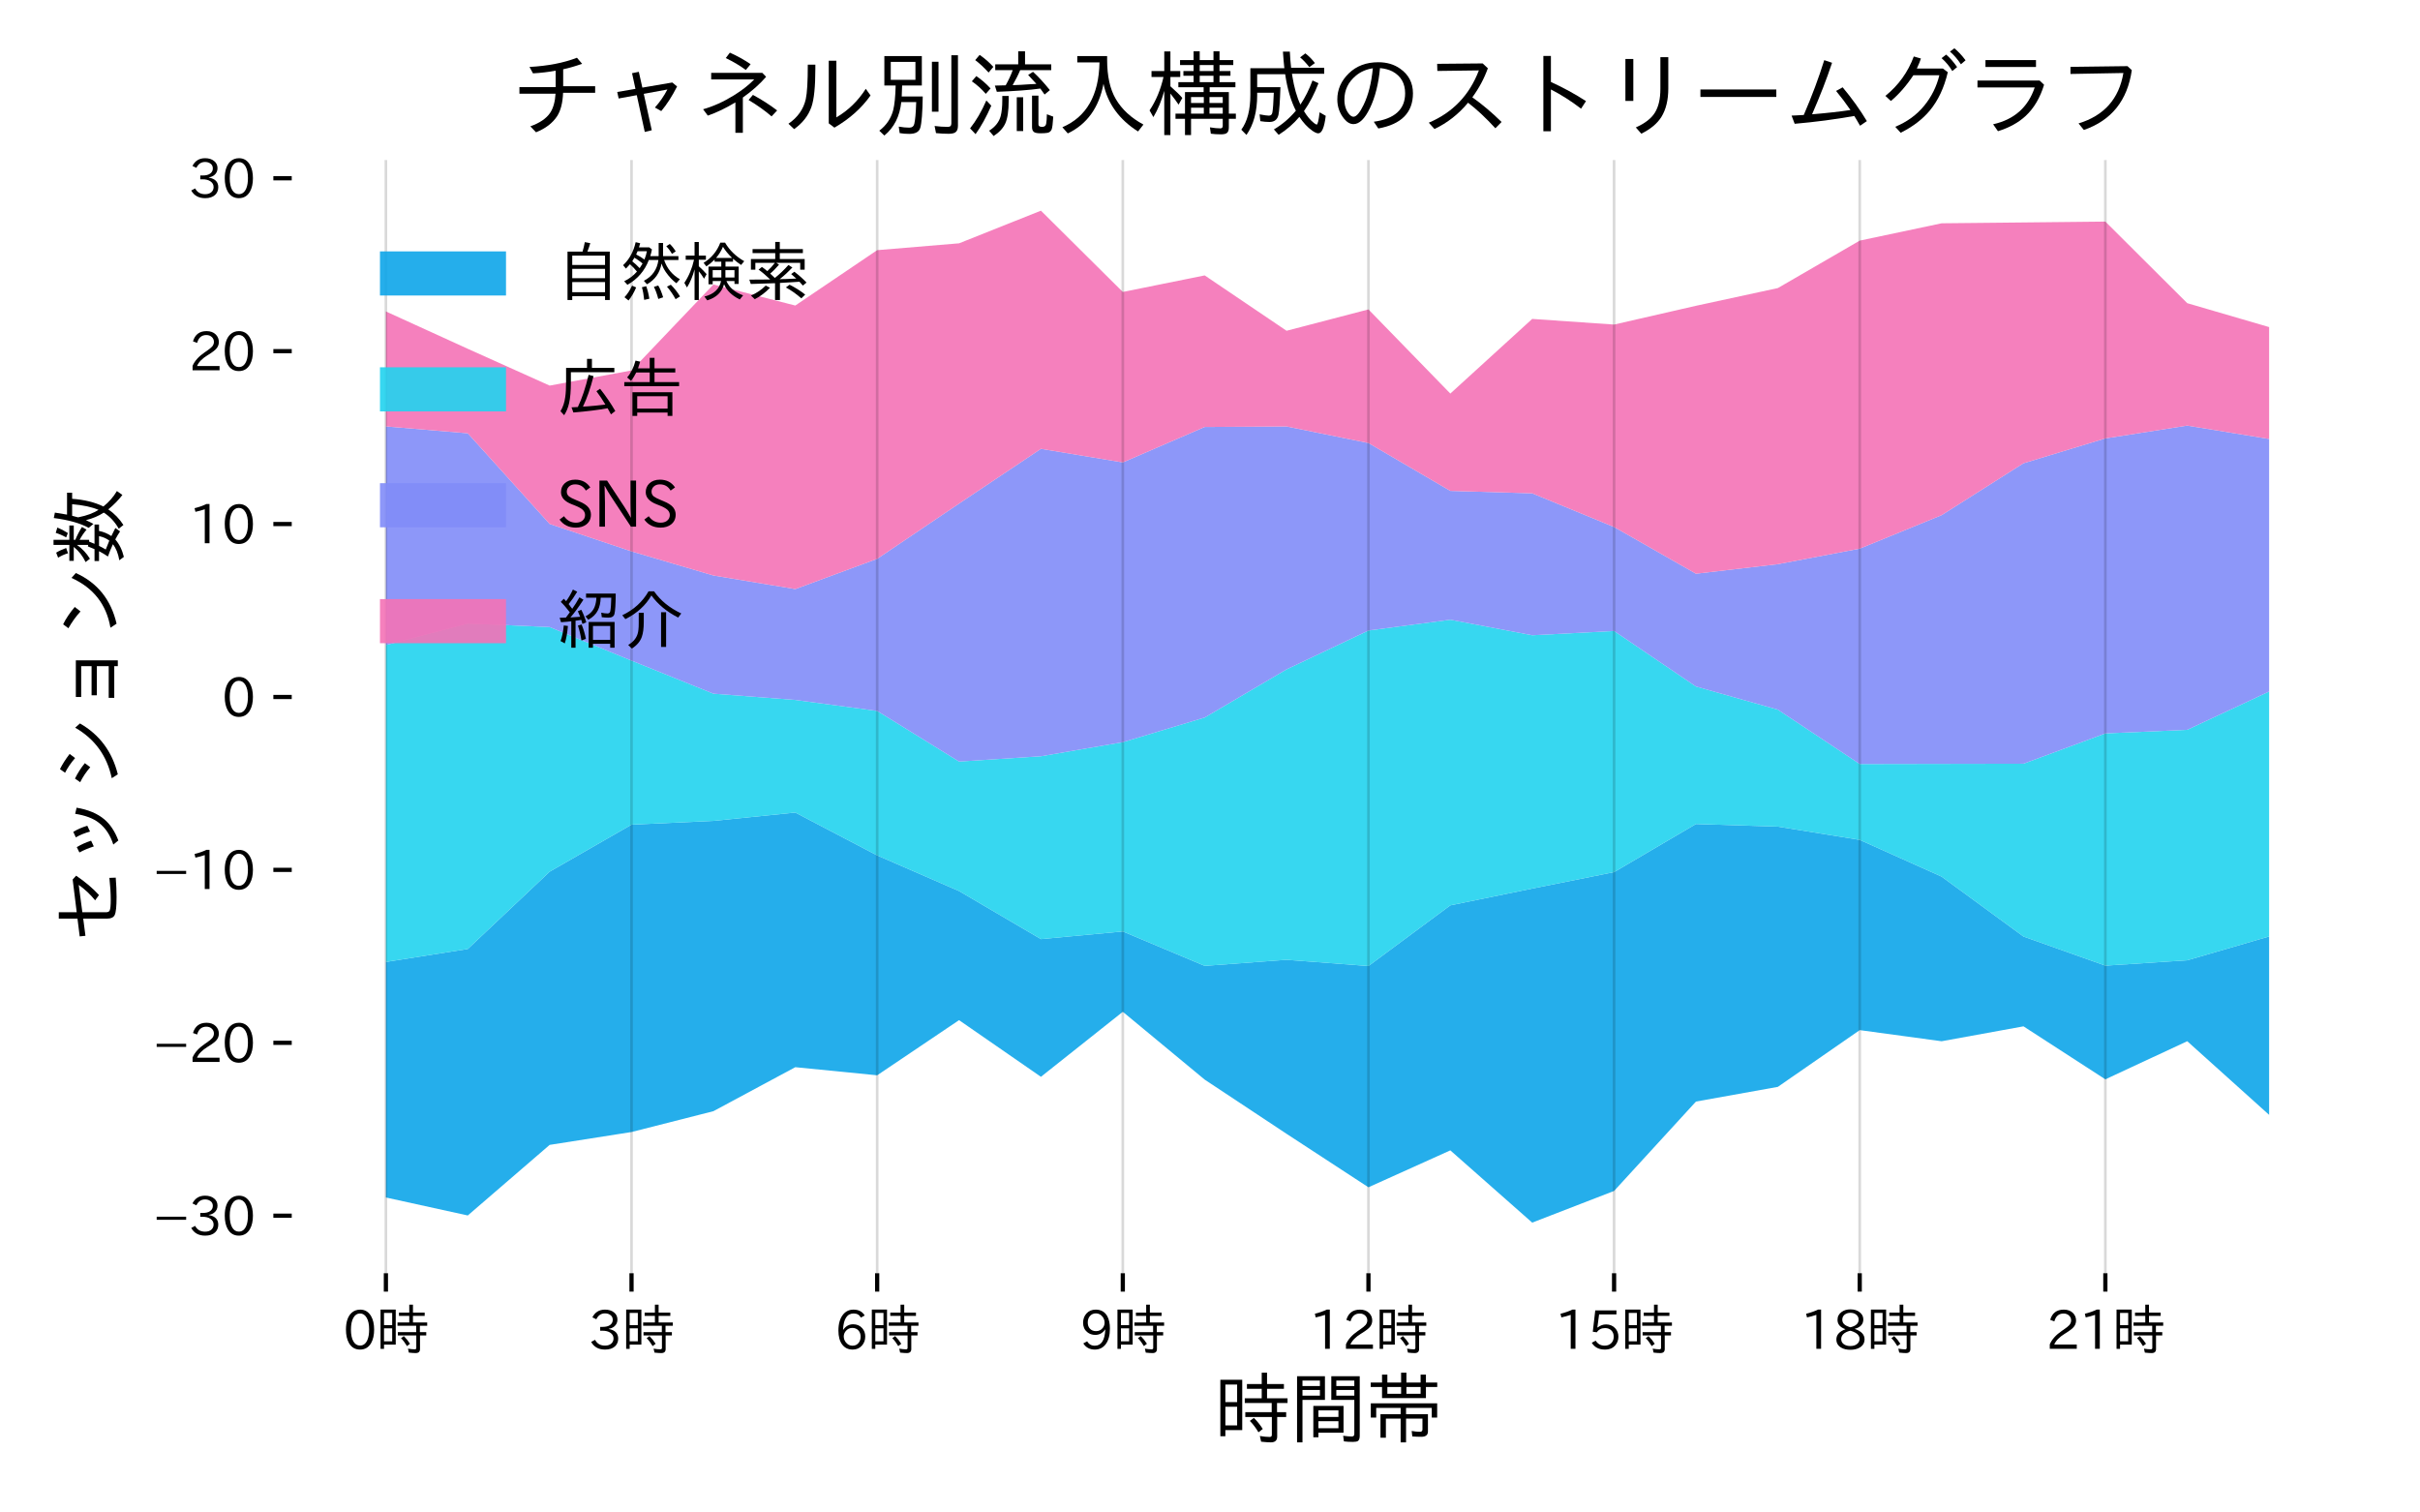 <?xml version="1.0" encoding="utf-8" standalone="no"?>
<!DOCTYPE svg PUBLIC "-//W3C//DTD SVG 1.1//EN"
  "http://www.w3.org/Graphics/SVG/1.1/DTD/svg11.dtd">
<svg xmlns:xlink="http://www.w3.org/1999/xlink" width="460.8pt" height="288pt" viewBox="0 0 460.8 288" xmlns="http://www.w3.org/2000/svg" version="1.1">
 <defs>
  <style type="text/css">*{stroke-linejoin: round; stroke-linecap: butt}</style>
 </defs>
 <g id="figure_1">
  <g id="patch_1">
   <path d="M 0 288 
L 460.8 288 
L 460.8 0 
L 0 0 
z
" style="fill: #ffffff"/>
  </g>
  <g id="axes_1">
   <g id="patch_2">
    <path d="M 55.55 242.44 
L 450 242.44 
L 450 30.48 
L 55.55 30.48 
z
" style="fill: #ffffff"/>
   </g>
   <g id="FillBetweenPolyCollection_1">
    <path d="M 73.48 183.172 
L 73.48 228.019 
L 89.07 231.445 
L 104.661 218.004 
L 120.252 215.554 
L 135.843 211.587 
L 151.434 203.209 
L 167.025 204.753 
L 182.616 194.25 
L 198.207 205.039 
L 213.798 192.661 
L 229.389 205.575 
L 244.98 215.897 
L 260.57 226.077 
L 276.161 219.048 
L 291.752 232.805 
L 307.343 226.775 
L 322.934 209.753 
L 338.525 206.955 
L 354.116 196.15 
L 369.707 198.269 
L 385.298 195.431 
L 400.889 205.523 
L 416.48 198.263 
L 432.07 212.284 
L 432.07 178.318 
L 432.07 178.318 
L 416.48 182.857 
L 400.889 183.872 
L 385.298 178.331 
L 369.707 166.921 
L 354.116 159.924 
L 338.525 157.4 
L 322.934 156.906 
L 307.343 166.066 
L 291.752 169.198 
L 276.161 172.391 
L 260.57 183.945 
L 244.98 182.76 
L 229.389 183.917 
L 213.798 177.363 
L 198.207 178.818 
L 182.616 169.671 
L 167.025 162.885 
L 151.434 154.721 
L 135.843 156.31 
L 120.252 157.028 
L 104.661 165.98 
L 89.07 180.702 
L 73.48 183.172 
z
" clip-path="url(#p7139635648)" style="fill: #0ea5e9; fill-opacity: 0.9"/>
   </g>
   <g id="FillBetweenPolyCollection_2">
    <path d="M 73.48 122.832 
L 73.48 183.172 
L 89.07 180.702 
L 104.661 165.98 
L 120.252 157.028 
L 135.843 156.31 
L 151.434 154.721 
L 167.025 162.885 
L 182.616 169.671 
L 198.207 178.818 
L 213.798 177.363 
L 229.389 183.917 
L 244.98 182.76 
L 260.57 183.945 
L 276.161 172.391 
L 291.752 169.198 
L 307.343 166.066 
L 322.934 156.906 
L 338.525 157.4 
L 354.116 159.924 
L 369.707 166.921 
L 385.298 178.331 
L 400.889 183.872 
L 416.48 182.857 
L 432.07 178.318 
L 432.07 131.677 
L 432.07 131.677 
L 416.48 138.968 
L 400.889 139.65 
L 385.298 145.421 
L 369.707 145.45 
L 354.116 145.48 
L 338.525 135.128 
L 322.934 130.721 
L 307.343 120.151 
L 291.752 120.96 
L 276.161 118.004 
L 260.57 120.06 
L 244.98 127.457 
L 229.389 136.63 
L 213.798 141.321 
L 198.207 144.002 
L 182.616 145.01 
L 167.025 135.371 
L 151.434 133.278 
L 135.843 132.088 
L 120.252 125.793 
L 104.661 119.4 
L 89.07 118.724 
L 73.48 122.832 
z
" clip-path="url(#p7139635648)" style="fill: #22d3ee; fill-opacity: 0.9"/>
   </g>
   <g id="FillBetweenPolyCollection_3">
    <path d="M 73.48 81.194 
L 73.48 122.832 
L 89.07 118.724 
L 104.661 119.4 
L 120.252 125.793 
L 135.843 132.088 
L 151.434 133.278 
L 167.025 135.371 
L 182.616 145.01 
L 198.207 144.002 
L 213.798 141.321 
L 229.389 136.63 
L 244.98 127.457 
L 260.57 120.06 
L 276.161 118.004 
L 291.752 120.96 
L 307.343 120.151 
L 322.934 130.721 
L 338.525 135.128 
L 354.116 145.48 
L 369.707 145.45 
L 385.298 145.421 
L 400.889 139.65 
L 416.48 138.968 
L 432.07 131.677 
L 432.07 83.582 
L 432.07 83.582 
L 416.48 81.04 
L 400.889 83.48 
L 385.298 88.212 
L 369.707 98.095 
L 354.116 104.472 
L 338.525 107.429 
L 322.934 109.243 
L 307.343 100.354 
L 291.752 93.936 
L 276.161 93.471 
L 260.57 84.358 
L 244.98 81.203 
L 229.389 81.304 
L 213.798 88.049 
L 198.207 85.463 
L 182.616 95.888 
L 167.025 106.411 
L 151.434 112.167 
L 135.843 109.581 
L 120.252 104.993 
L 104.661 99.766 
L 89.07 82.504 
L 73.48 81.194 
z
" clip-path="url(#p7139635648)" style="fill: #818cf8; fill-opacity: 0.9"/>
   </g>
   <g id="FillBetweenPolyCollection_4">
    <path d="M 73.48 59.306 
L 73.48 81.194 
L 89.07 82.504 
L 104.661 99.766 
L 120.252 104.993 
L 135.843 109.581 
L 151.434 112.167 
L 167.025 106.411 
L 182.616 95.888 
L 198.207 85.463 
L 213.798 88.049 
L 229.389 81.304 
L 244.98 81.203 
L 260.57 84.358 
L 276.161 93.471 
L 291.752 93.936 
L 307.343 100.354 
L 322.934 109.243 
L 338.525 107.429 
L 354.116 104.472 
L 369.707 98.095 
L 385.298 88.212 
L 400.889 83.48 
L 416.48 81.04 
L 432.07 83.582 
L 432.07 62.281 
L 432.07 62.281 
L 416.48 57.729 
L 400.889 42.194 
L 385.298 42.359 
L 369.707 42.518 
L 354.116 45.817 
L 338.525 54.853 
L 322.934 58.227 
L 307.343 61.802 
L 291.752 60.727 
L 276.161 74.939 
L 260.57 58.916 
L 244.98 62.984 
L 229.389 52.441 
L 213.798 55.594 
L 198.207 40.115 
L 182.616 46.331 
L 167.025 47.634 
L 151.434 58.178 
L 135.843 54.176 
L 120.252 70.537 
L 104.661 73.424 
L 89.07 66.416 
L 73.48 59.306 
z
" clip-path="url(#p7139635648)" style="fill: #f472b6; fill-opacity: 0.9"/>
   </g>
   <g id="matplotlib.axis_1">
    <g id="xtick_1">
     <g id="line2d_1">
      <path d="M 73.48 242.44 
L 73.48 30.48 
" clip-path="url(#p7139635648)" style="fill: none; stroke: #000000; stroke-opacity: 0.15; stroke-width: 0.5; stroke-linecap: square"/>
     </g>
     <g id="line2d_2">
      <defs>
       <path id="m491dd5b686" d="M 0 0 
L 0 3.5 
" style="stroke: #000000; stroke-width: 0.8"/>
      </defs>
      <g>
       <use xlink:href="#m491dd5b686" x="73.48" y="242.44" style="stroke: #000000; stroke-width: 0.8"/>
      </g>
     </g>
     <g id="text_1">
      <!-- 0時 -->
      <g transform="translate(65.33 256.931) scale(0.1 -0.1)">
       <defs>
        <path id="IPAexGothic-30" d="M 2038 4725 
Q 2881 4725 3334 3944 
Q 3694 3325 3694 2344 
Q 3694 1372 3334 741 
Q 2888 -31 2016 -31 
Q 1147 -31 700 741 
Q 341 1372 341 2350 
Q 341 3713 1000 4334 
Q 1419 4725 2038 4725 
z
M 2016 4266 
Q 1516 4266 1228 3759 
Q 934 3247 934 2344 
Q 934 1456 1222 947 
Q 1513 447 2016 447 
Q 2619 447 2909 1153 
Q 3100 1622 3100 2375 
Q 3100 3256 2806 3759 
Q 2509 4266 2016 4266 
z
" transform="scale(0.016)"/>
        <path id="IPAexGothic-6642" d="M 2328 4728 
L 2328 563 
L 934 563 
L 934 56 
L 519 56 
L 519 4728 
L 2328 4728 
z
M 934 4331 
L 934 2881 
L 1906 2881 
L 1906 4331 
L 934 4331 
z
M 934 2497 
L 934 953 
L 1906 953 
L 1906 2497 
L 934 2497 
z
M 3938 4372 
L 3938 5313 
L 4378 5313 
L 4378 4372 
L 5772 4372 
L 5772 3981 
L 4378 3981 
L 4378 3194 
L 6072 3194 
L 6072 2803 
L 5203 2803 
L 5203 2047 
L 5959 2047 
L 5959 1650 
L 5216 1650 
L 5216 31 
Q 5216 -447 4691 -447 
Q 4394 -447 3888 -391 
L 3784 78 
Q 4272 0 4591 0 
Q 4775 0 4775 172 
L 4775 1650 
L 2581 1650 
L 2581 2047 
L 4763 2047 
L 4763 2803 
L 2538 2803 
L 2538 3194 
L 3938 3194 
L 3938 3981 
L 2716 3981 
L 2716 4372 
L 3938 4372 
z
M 3669 384 
Q 3331 950 2956 1325 
L 3291 1575 
Q 3719 1147 4025 659 
L 3669 384 
z
" transform="scale(0.016)"/>
       </defs>
       <use xlink:href="#IPAexGothic-30"/>
       <use xlink:href="#IPAexGothic-6642" transform="translate(62.988 0)"/>
      </g>
     </g>
    </g>
    <g id="xtick_2">
     <g id="line2d_3">
      <path d="M 120.252 242.44 
L 120.252 30.48 
" clip-path="url(#p7139635648)" style="fill: none; stroke: #000000; stroke-opacity: 0.15; stroke-width: 0.5; stroke-linecap: square"/>
     </g>
     <g id="line2d_4">
      <g>
       <use xlink:href="#m491dd5b686" x="120.252" y="242.44" style="stroke: #000000; stroke-width: 0.8"/>
      </g>
     </g>
     <g id="text_2">
      <!-- 3時 -->
      <g transform="translate(112.103 256.931) scale(0.1 -0.1)">
       <defs>
        <path id="IPAexGothic-33" d="M 2381 2419 
Q 3506 2216 3506 1278 
Q 3506 716 3128 356 
Q 2709 -31 1944 -31 
Q 797 -31 288 881 
L 756 1131 
Q 1109 441 1938 441 
Q 2425 441 2694 691 
Q 2950 928 2950 1291 
Q 2950 1719 2566 1978 
Q 2216 2213 1644 2213 
L 1363 2213 
L 1363 2669 
L 1656 2669 
Q 2231 2669 2534 2888 
Q 2859 3119 2859 3509 
Q 2859 3934 2494 4138 
Q 2259 4278 1931 4278 
Q 1238 4278 903 3578 
L 434 3803 
Q 897 4725 1938 4725 
Q 2597 4725 3006 4394 
Q 3416 4069 3416 3534 
Q 3416 3028 3019 2706 
Q 2763 2500 2381 2444 
L 2381 2419 
z
" transform="scale(0.016)"/>
       </defs>
       <use xlink:href="#IPAexGothic-33"/>
       <use xlink:href="#IPAexGothic-6642" transform="translate(62.988 0)"/>
      </g>
     </g>
    </g>
    <g id="xtick_3">
     <g id="line2d_5">
      <path d="M 167.025 242.44 
L 167.025 30.48 
" clip-path="url(#p7139635648)" style="fill: none; stroke: #000000; stroke-opacity: 0.15; stroke-width: 0.5; stroke-linecap: square"/>
     </g>
     <g id="line2d_6">
      <g>
       <use xlink:href="#m491dd5b686" x="167.025" y="242.44" style="stroke: #000000; stroke-width: 0.8"/>
      </g>
     </g>
     <g id="text_3">
      <!-- 6時 -->
      <g transform="translate(158.876 256.931) scale(0.1 -0.1)">
       <defs>
        <path id="IPAexGothic-36" d="M 1056 2328 
Q 1509 2981 2234 2981 
Q 2906 2981 3316 2513 
Q 3675 2106 3675 1522 
Q 3675 884 3272 434 
Q 2853 -31 2178 -31 
Q 1375 -31 922 581 
Q 481 1178 481 2228 
Q 481 3425 1013 4109 
Q 1494 4725 2272 4725 
Q 3191 4725 3609 4025 
L 3150 3775 
Q 2894 4266 2300 4266 
Q 1119 4266 1031 2328 
L 1056 2328 
z
M 2141 2547 
Q 1684 2547 1384 2206 
Q 1116 1900 1116 1541 
Q 1116 1156 1353 844 
Q 1672 428 2159 428 
Q 2669 428 2941 844 
Q 3125 1128 3125 1503 
Q 3125 1944 2881 2228 
Q 2600 2547 2141 2547 
z
" transform="scale(0.016)"/>
       </defs>
       <use xlink:href="#IPAexGothic-36"/>
       <use xlink:href="#IPAexGothic-6642" transform="translate(62.988 0)"/>
      </g>
     </g>
    </g>
    <g id="xtick_4">
     <g id="line2d_7">
      <path d="M 213.798 242.44 
L 213.798 30.48 
" clip-path="url(#p7139635648)" style="fill: none; stroke: #000000; stroke-opacity: 0.15; stroke-width: 0.5; stroke-linecap: square"/>
     </g>
     <g id="line2d_8">
      <g>
       <use xlink:href="#m491dd5b686" x="213.798" y="242.44" style="stroke: #000000; stroke-width: 0.8"/>
      </g>
     </g>
     <g id="text_4">
      <!-- 9時 -->
      <g transform="translate(205.649 256.931) scale(0.1 -0.1)">
       <defs>
        <path id="IPAexGothic-39" d="M 2984 2356 
Q 2544 1716 1813 1716 
Q 1253 1716 847 2056 
Q 366 2459 366 3163 
Q 366 3813 769 4266 
Q 1181 4725 1869 4725 
Q 2800 4725 3241 3950 
Q 3559 3378 3559 2472 
Q 3559 1250 3041 588 
Q 2553 -31 1769 -31 
Q 859 -31 391 703 
L 853 953 
Q 1156 428 1753 428 
Q 2922 428 3009 2356 
L 2984 2356 
z
M 1888 4278 
Q 1450 4278 1172 3950 
Q 922 3653 922 3200 
Q 922 2741 1159 2478 
Q 1434 2163 1906 2163 
Q 2431 2163 2728 2572 
Q 2925 2847 2925 3169 
Q 2925 3553 2694 3863 
Q 2375 4278 1888 4278 
z
" transform="scale(0.016)"/>
       </defs>
       <use xlink:href="#IPAexGothic-39"/>
       <use xlink:href="#IPAexGothic-6642" transform="translate(62.988 0)"/>
      </g>
     </g>
    </g>
    <g id="xtick_5">
     <g id="line2d_9">
      <path d="M 260.57 242.44 
L 260.57 30.48 
" clip-path="url(#p7139635648)" style="fill: none; stroke: #000000; stroke-opacity: 0.15; stroke-width: 0.5; stroke-linecap: square"/>
     </g>
     <g id="line2d_10">
      <g>
       <use xlink:href="#m491dd5b686" x="260.57" y="242.44" style="stroke: #000000; stroke-width: 0.8"/>
      </g>
     </g>
     <g id="text_5">
      <!-- 12時 -->
      <g transform="translate(249.272 256.931) scale(0.1 -0.1)">
       <defs>
        <path id="IPAexGothic-31" d="M 2463 63 
L 1900 63 
L 1900 4103 
Q 1372 3922 788 3797 
L 684 4231 
Q 1519 4441 2106 4731 
L 2463 4731 
L 2463 63 
z
" transform="scale(0.016)"/>
        <path id="IPAexGothic-32" d="M 3659 63 
L 447 63 
L 447 594 
Q 825 1475 1894 2203 
L 2072 2322 
Q 2619 2697 2791 2906 
Q 2988 3153 2988 3444 
Q 2988 3772 2756 4003 
Q 2500 4259 2084 4259 
Q 1250 4259 991 3328 
L 497 3506 
Q 853 4725 2116 4725 
Q 2806 4725 3216 4316 
Q 3575 3947 3575 3425 
Q 3575 3038 3344 2722 
Q 3131 2416 2366 1938 
L 2231 1856 
Q 1256 1253 978 569 
L 3659 569 
L 3659 63 
z
" transform="scale(0.016)"/>
       </defs>
       <use xlink:href="#IPAexGothic-31"/>
       <use xlink:href="#IPAexGothic-32" transform="translate(62.988 0)"/>
       <use xlink:href="#IPAexGothic-6642" transform="translate(125.977 0)"/>
      </g>
     </g>
    </g>
    <g id="xtick_6">
     <g id="line2d_11">
      <path d="M 307.343 242.44 
L 307.343 30.48 
" clip-path="url(#p7139635648)" style="fill: none; stroke: #000000; stroke-opacity: 0.15; stroke-width: 0.5; stroke-linecap: square"/>
     </g>
     <g id="line2d_12">
      <g>
       <use xlink:href="#m491dd5b686" x="307.343" y="242.44" style="stroke: #000000; stroke-width: 0.8"/>
      </g>
     </g>
     <g id="text_6">
      <!-- 15時 -->
      <g transform="translate(296.045 256.931) scale(0.1 -0.1)">
       <defs>
        <path id="IPAexGothic-35" d="M 1178 2603 
Q 1634 2963 2172 2963 
Q 2816 2963 3241 2528 
Q 3638 2113 3638 1497 
Q 3638 938 3297 513 
Q 2869 -31 2031 -31 
Q 959 -31 469 784 
L 938 1028 
Q 1309 434 2013 434 
Q 2466 434 2769 716 
Q 3081 1013 3081 1503 
Q 3081 1966 2806 2241 
Q 2519 2528 2056 2528 
Q 1406 2528 1072 2028 
L 591 2091 
L 884 4634 
L 3406 4634 
L 3406 4153 
L 1341 4153 
L 1134 2603 
L 1178 2603 
z
" transform="scale(0.016)"/>
       </defs>
       <use xlink:href="#IPAexGothic-31"/>
       <use xlink:href="#IPAexGothic-35" transform="translate(62.988 0)"/>
       <use xlink:href="#IPAexGothic-6642" transform="translate(125.977 0)"/>
      </g>
     </g>
    </g>
    <g id="xtick_7">
     <g id="line2d_13">
      <path d="M 354.116 242.44 
L 354.116 30.48 
" clip-path="url(#p7139635648)" style="fill: none; stroke: #000000; stroke-opacity: 0.15; stroke-width: 0.5; stroke-linecap: square"/>
     </g>
     <g id="line2d_14">
      <g>
       <use xlink:href="#m491dd5b686" x="354.116" y="242.44" style="stroke: #000000; stroke-width: 0.8"/>
      </g>
     </g>
     <g id="text_7">
      <!-- 18時 -->
      <g transform="translate(342.817 256.931) scale(0.1 -0.1)">
       <defs>
        <path id="IPAexGothic-38" d="M 2541 2425 
Q 3700 2031 3700 1197 
Q 3700 541 3100 197 
Q 2663 -56 2016 -56 
Q 1366 -56 928 197 
Q 347 531 347 1178 
Q 347 1988 1409 2381 
L 1409 2400 
Q 481 2734 481 3509 
Q 481 4100 981 4456 
Q 1406 4756 2019 4756 
Q 2703 4756 3131 4403 
Q 3553 4069 3553 3566 
Q 3553 2706 2541 2444 
L 2541 2425 
z
M 2022 2625 
Q 2997 2856 2997 3528 
Q 2997 3916 2675 4150 
Q 2413 4347 2016 4347 
Q 1606 4347 1331 4128 
Q 1050 3897 1050 3522 
Q 1050 3150 1350 2925 
Q 1494 2809 1722 2722 
Q 1984 2616 2022 2625 
z
M 1978 2209 
Q 922 1931 922 1216 
Q 922 775 1313 556 
Q 1606 391 2009 391 
Q 2575 391 2881 697 
Q 3106 922 3106 1250 
Q 3106 1594 2794 1850 
Q 2609 1994 2350 2100 
Q 2047 2222 1978 2209 
z
" transform="scale(0.016)"/>
       </defs>
       <use xlink:href="#IPAexGothic-31"/>
       <use xlink:href="#IPAexGothic-38" transform="translate(62.988 0)"/>
       <use xlink:href="#IPAexGothic-6642" transform="translate(125.977 0)"/>
      </g>
     </g>
    </g>
    <g id="xtick_8">
     <g id="line2d_15">
      <path d="M 400.889 242.44 
L 400.889 30.48 
" clip-path="url(#p7139635648)" style="fill: none; stroke: #000000; stroke-opacity: 0.15; stroke-width: 0.5; stroke-linecap: square"/>
     </g>
     <g id="line2d_16">
      <g>
       <use xlink:href="#m491dd5b686" x="400.889" y="242.44" style="stroke: #000000; stroke-width: 0.8"/>
      </g>
     </g>
     <g id="text_8">
      <!-- 21時 -->
      <g transform="translate(389.59 256.931) scale(0.1 -0.1)">
       <use xlink:href="#IPAexGothic-32"/>
       <use xlink:href="#IPAexGothic-31" transform="translate(62.988 0)"/>
       <use xlink:href="#IPAexGothic-6642" transform="translate(125.977 0)"/>
      </g>
     </g>
    </g>
    <g id="text_9">
     <!-- 時間帯 -->
     <g transform="translate(231.175 273.617) scale(0.144 -0.144)">
      <defs>
       <path id="IPAexGothic-9593" d="M 4450 2566 
L 4450 353 
L 2375 353 
L 2375 -25 
L 1953 -25 
L 1953 2566 
L 4450 2566 
z
M 4028 2200 
L 2375 2200 
L 2375 1653 
L 4028 1653 
L 4028 2200 
z
M 4028 1300 
L 2375 1300 
L 2375 719 
L 4028 719 
L 4028 1300 
z
M 2913 5019 
L 2913 3059 
L 1056 3059 
L 1056 -447 
L 609 -447 
L 609 5019 
L 2913 5019 
z
M 1056 4659 
L 1056 4206 
L 2497 4206 
L 2497 4659 
L 1056 4659 
z
M 1056 3881 
L 1056 3413 
L 2497 3413 
L 2497 3881 
L 1056 3881 
z
M 5788 5019 
L 5788 91 
Q 5788 -225 5641 -331 
Q 5525 -409 5231 -409 
Q 4803 -409 4481 -366 
L 4419 97 
Q 4853 38 5128 38 
Q 5341 38 5341 244 
L 5341 3059 
L 3438 3059 
L 3438 5019 
L 5788 5019 
z
M 3853 4659 
L 3853 4206 
L 5341 4206 
L 5341 4659 
L 3853 4659 
z
M 3853 3881 
L 3853 3413 
L 5341 3413 
L 5341 3881 
L 3853 3881 
z
" transform="scale(0.016)"/>
       <path id="IPAexGothic-5e2f" d="M 1381 4494 
L 1381 5153 
L 1822 5153 
L 1822 4494 
L 2956 4494 
L 2956 5313 
L 3397 5313 
L 3397 4494 
L 4569 4494 
L 4569 5153 
L 5009 5153 
L 5009 4494 
L 5944 4494 
L 5944 4128 
L 5009 4128 
L 5009 3213 
L 1381 3213 
L 1381 4128 
L 447 4128 
L 447 4494 
L 1381 4494 
z
M 4569 4128 
L 3397 4128 
L 3397 3566 
L 4569 3566 
L 4569 4128 
z
M 2956 4128 
L 1822 4128 
L 1822 3566 
L 2956 3566 
L 2956 4128 
z
M 5938 2778 
L 5938 1600 
L 5491 1600 
L 5491 2400 
L 3366 2400 
L 3366 1881 
L 5175 1881 
L 5175 447 
Q 5175 13 4619 13 
Q 4228 13 3884 44 
L 3831 494 
Q 4209 428 4519 428 
Q 4722 428 4722 622 
L 4722 1516 
L 3366 1516 
L 3366 -447 
L 2919 -447 
L 2919 1516 
L 1700 1516 
L 1700 -63 
L 1253 -63 
L 1253 1881 
L 2919 1881 
L 2919 2400 
L 900 2400 
L 900 1600 
L 453 1600 
L 453 2778 
L 5938 2778 
z
" transform="scale(0.016)"/>
      </defs>
      <use xlink:href="#IPAexGothic-6642"/>
      <use xlink:href="#IPAexGothic-9593" transform="translate(100 0)"/>
      <use xlink:href="#IPAexGothic-5e2f" transform="translate(200 0)"/>
     </g>
    </g>
   </g>
   <g id="matplotlib.axis_2">
    <g id="ytick_1">
     <g id="line2d_17">
      <defs>
       <path id="m2390acd1f1" d="M 0 0 
L -3.5 0 
" style="stroke: #000000; stroke-width: 0.8"/>
      </defs>
      <g>
       <use xlink:href="#m2390acd1f1" x="55.55" y="231.49" style="stroke: #000000; stroke-width: 0.8"/>
      </g>
     </g>
     <g id="text_10">
      <!-- −30 -->
      <g transform="translate(29.17 235.235) scale(0.1 -0.1)">
       <defs>
        <path id="IPAexGothic-2212" d="M 416 2222 
L 3922 2222 
L 3922 1856 
L 416 1856 
L 416 2222 
z
" transform="scale(0.016)"/>
       </defs>
       <use xlink:href="#IPAexGothic-2212"/>
       <use xlink:href="#IPAexGothic-33" transform="translate(67.822 0)"/>
       <use xlink:href="#IPAexGothic-30" transform="translate(130.811 0)"/>
      </g>
     </g>
    </g>
    <g id="ytick_2">
     <g id="line2d_18">
      <g>
       <use xlink:href="#m2390acd1f1" x="55.55" y="198.565" style="stroke: #000000; stroke-width: 0.8"/>
      </g>
     </g>
     <g id="text_11">
      <!-- −20 -->
      <g transform="translate(29.17 202.31) scale(0.1 -0.1)">
       <use xlink:href="#IPAexGothic-2212"/>
       <use xlink:href="#IPAexGothic-32" transform="translate(67.822 0)"/>
       <use xlink:href="#IPAexGothic-30" transform="translate(130.811 0)"/>
      </g>
     </g>
    </g>
    <g id="ytick_3">
     <g id="line2d_19">
      <g>
       <use xlink:href="#m2390acd1f1" x="55.55" y="165.64" style="stroke: #000000; stroke-width: 0.8"/>
      </g>
     </g>
     <g id="text_12">
      <!-- −10 -->
      <g transform="translate(29.17 169.385) scale(0.1 -0.1)">
       <use xlink:href="#IPAexGothic-2212"/>
       <use xlink:href="#IPAexGothic-31" transform="translate(67.822 0)"/>
       <use xlink:href="#IPAexGothic-30" transform="translate(130.811 0)"/>
      </g>
     </g>
    </g>
    <g id="ytick_4">
     <g id="line2d_20">
      <g>
       <use xlink:href="#m2390acd1f1" x="55.55" y="132.715" style="stroke: #000000; stroke-width: 0.8"/>
      </g>
     </g>
     <g id="text_13">
      <!-- 0 -->
      <g transform="translate(42.252 136.46) scale(0.1 -0.1)">
       <use xlink:href="#IPAexGothic-30"/>
      </g>
     </g>
    </g>
    <g id="ytick_5">
     <g id="line2d_21">
      <g>
       <use xlink:href="#m2390acd1f1" x="55.55" y="99.79" style="stroke: #000000; stroke-width: 0.8"/>
      </g>
     </g>
     <g id="text_14">
      <!-- 10 -->
      <g transform="translate(35.953 103.535) scale(0.1 -0.1)">
       <use xlink:href="#IPAexGothic-31"/>
       <use xlink:href="#IPAexGothic-30" transform="translate(62.988 0)"/>
      </g>
     </g>
    </g>
    <g id="ytick_6">
     <g id="line2d_22">
      <g>
       <use xlink:href="#m2390acd1f1" x="55.55" y="66.865" style="stroke: #000000; stroke-width: 0.8"/>
      </g>
     </g>
     <g id="text_15">
      <!-- 20 -->
      <g transform="translate(35.953 70.61) scale(0.1 -0.1)">
       <use xlink:href="#IPAexGothic-32"/>
       <use xlink:href="#IPAexGothic-30" transform="translate(62.988 0)"/>
      </g>
     </g>
    </g>
    <g id="ytick_7">
     <g id="line2d_23">
      <g>
       <use xlink:href="#m2390acd1f1" x="55.55" y="33.94" style="stroke: #000000; stroke-width: 0.8"/>
      </g>
     </g>
     <g id="text_16">
      <!-- 30 -->
      <g transform="translate(35.953 37.685) scale(0.1 -0.1)">
       <use xlink:href="#IPAexGothic-33"/>
       <use xlink:href="#IPAexGothic-30" transform="translate(62.988 0)"/>
      </g>
     </g>
    </g>
    <g id="text_17">
     <!-- セッション数 -->
     <g transform="translate(22.434 179.66) rotate(-90) scale(0.144 -0.144)">
      <defs>
       <path id="IPAexGothic-30bb" d="M 2059 4878 
L 2584 4878 
L 2584 3397 
L 5291 3731 
L 5606 3444 
Q 4838 2313 4006 1556 
L 3569 1875 
Q 4297 2459 4844 3231 
L 2584 2931 
L 2584 978 
Q 2584 734 2738 669 
Q 2922 584 3616 584 
Q 4419 584 5425 697 
L 5444 172 
Q 4563 103 3844 103 
Q 2678 103 2359 256 
Q 2059 403 2059 863 
L 2059 2859 
L 638 2675 
L 588 3150 
L 2059 3334 
L 2059 4878 
z
" transform="scale(0.016)"/>
       <path id="IPAexGothic-30c3" d="M 1775 1984 
Q 1553 2666 1275 3175 
L 1716 3391 
Q 2034 2866 2247 2209 
L 1775 1984 
z
M 3003 2297 
Q 2813 2978 2522 3469 
L 2978 3681 
Q 3291 3166 3484 2522 
L 3003 2297 
z
M 1928 372 
Q 3094 744 3731 1569 
Q 4275 2263 4469 3525 
L 4975 3406 
Q 4734 1975 4016 1119 
Q 3406 391 2266 -44 
L 1928 372 
z
" transform="scale(0.016)"/>
       <path id="IPAexGothic-30b7" d="M 2828 3531 
Q 2219 4056 1613 4359 
L 1913 4781 
Q 2503 4491 3169 3981 
L 2828 3531 
z
M 1163 500 
Q 3944 1094 5338 3525 
L 5688 3128 
Q 4297 700 1484 0 
L 1163 500 
z
M 2072 2278 
Q 1466 2800 831 3109 
L 1131 3541 
Q 1806 3213 2406 2725 
L 2072 2278 
z
" transform="scale(0.016)"/>
       <path id="IPAexGothic-30e7" d="M 1625 3469 
L 4653 3469 
L 4653 0 
L 4172 0 
L 4172 294 
L 1553 294 
L 1553 753 
L 4172 753 
L 4172 1734 
L 1766 1734 
L 1766 2169 
L 4172 2169 
L 4172 3028 
L 1625 3028 
L 1625 3469 
z
" transform="scale(0.016)"/>
       <path id="IPAexGothic-30f3" d="M 2444 3084 
Q 1816 3656 1056 4084 
L 1381 4519 
Q 2063 4191 2816 3559 
L 2444 3084 
z
M 1100 609 
Q 3984 1106 5216 3828 
L 5619 3469 
Q 4413 794 1434 103 
L 1100 609 
z
" transform="scale(0.016)"/>
       <path id="IPAexGothic-6570" d="M 2847 1553 
Q 2741 1006 2425 534 
Q 2625 441 3091 203 
L 2809 -188 
Q 2541 0 2144 209 
Q 1569 -291 703 -500 
L 422 -125 
Q 1263 19 1747 406 
Q 1222 650 734 816 
Q 975 1172 1147 1503 
L 1172 1553 
L 359 1553 
L 359 1925 
L 1344 1925 
Q 1406 2066 1569 2475 
L 1691 2450 
L 1691 3372 
Q 1250 2738 550 2303 
L 275 2663 
Q 1019 3013 1528 3641 
L 378 3641 
L 378 4006 
L 1691 4006 
L 1691 5313 
L 2113 5313 
L 2113 4006 
L 3297 4006 
L 3297 3641 
L 2113 3641 
L 2113 3513 
Q 2659 3291 3175 2963 
L 2956 2584 
Q 2553 2922 2113 3159 
L 2113 2372 
L 1966 2372 
Q 1928 2288 1872 2141 
Q 1806 1975 1784 1925 
L 3378 1925 
L 3378 1553 
L 2847 1553 
z
M 2419 1553 
L 1613 1553 
Q 1478 1269 1313 997 
Q 1559 909 2047 703 
Q 2313 1047 2419 1553 
z
M 4363 1163 
Q 3953 1781 3738 2638 
Q 3575 2281 3428 2016 
L 3103 2406 
Q 3675 3444 3916 5291 
L 4363 5200 
Q 4284 4666 4197 4197 
L 6009 4197 
L 6009 3775 
L 5503 3775 
Q 5397 2275 4869 1191 
Q 5419 503 6144 75 
L 5822 -378 
Q 5188 106 4631 788 
Q 4113 34 3341 -463 
L 3031 -78 
Q 3888 406 4363 1163 
z
M 4588 1594 
Q 4938 2388 5059 3775 
L 4100 3775 
Q 4041 3519 3972 3288 
Q 3981 3250 3991 3194 
Q 4175 2256 4588 1594 
z
M 1003 4116 
Q 878 4544 638 4934 
L 1053 5094 
Q 1247 4788 1438 4269 
L 1003 4116 
z
M 2316 4269 
Q 2550 4688 2688 5131 
L 3128 4997 
Q 2966 4588 2675 4128 
L 2316 4269 
z
" transform="scale(0.016)"/>
      </defs>
      <use xlink:href="#IPAexGothic-30bb"/>
      <use xlink:href="#IPAexGothic-30c3" transform="translate(100 0)"/>
      <use xlink:href="#IPAexGothic-30b7" transform="translate(200 0)"/>
      <use xlink:href="#IPAexGothic-30e7" transform="translate(300 0)"/>
      <use xlink:href="#IPAexGothic-30f3" transform="translate(400 0)"/>
      <use xlink:href="#IPAexGothic-6570" transform="translate(500 0)"/>
     </g>
    </g>
   </g>
   <g id="text_18">
    <!-- チャネル別流入構成のストリームグラフ -->
    <g transform="translate(97.255 24.48) scale(0.173 -0.173)">
     <defs>
      <path id="IPAexGothic-30c1" d="M 3088 2853 
L 3088 3981 
Q 2359 3847 1531 3797 
L 1288 4238 
Q 3200 4344 4553 4872 
L 4909 4456 
Q 4244 4216 3606 4078 
L 3606 2913 
L 5806 2913 
L 5806 2459 
L 3600 2459 
Q 3559 1422 3188 850 
Q 2722 138 1738 -256 
L 1347 153 
Q 2319 500 2709 1081 
Q 3031 1563 3081 2400 
L 597 2400 
L 597 2853 
L 3088 2853 
z
" transform="scale(0.016)"/>
      <path id="IPAexGothic-30e3" d="M 2559 3903 
L 2803 2816 
L 4863 3169 
L 5191 2894 
Q 4672 1875 4103 1203 
L 3666 1447 
Q 4175 2013 4525 2688 
L 2900 2388 
L 3450 -116 
L 2969 -231 
L 2419 2297 
L 1172 2069 
L 1075 2516 
L 2328 2731 
L 2094 3809 
L 2559 3903 
z
" transform="scale(0.016)"/>
      <path id="IPAexGothic-30cd" d="M 1288 3834 
L 4803 3834 
L 5066 3559 
Q 4419 2813 3466 2134 
L 3466 -294 
L 2953 -294 
L 2953 1800 
Q 1963 1203 1056 891 
L 731 1328 
Q 1797 1631 2844 2281 
Q 3675 2794 4253 3381 
L 1288 3381 
L 1288 3834 
z
M 3669 4031 
Q 3094 4459 2291 4850 
L 2572 5222 
Q 3334 4884 4000 4428 
L 3669 4031 
z
M 5441 838 
Q 4781 1413 3859 1966 
L 4159 2316 
Q 5078 1819 5825 1247 
L 5441 838 
z
" transform="scale(0.016)"/>
      <path id="IPAexGothic-30eb" d="M 353 331 
Q 1313 994 1544 2022 
Q 1684 2650 1684 4397 
L 2203 4397 
L 2203 4153 
L 2203 4116 
Q 2203 2259 1934 1491 
Q 1619 588 744 -38 
L 353 331 
z
M 3125 4666 
L 3650 4666 
L 3650 769 
Q 4875 1488 5672 2734 
L 6000 2278 
Q 5075 966 3516 63 
L 3125 359 
L 3125 4666 
z
" transform="scale(0.016)"/>
      <path id="IPAexGothic-5225" d="M 1922 2963 
Q 1906 2453 1894 2209 
L 3341 2209 
Q 3313 550 3175 63 
Q 3059 -366 2413 -366 
Q 2072 -366 1753 -313 
L 1691 134 
Q 2084 63 2413 63 
Q 2694 63 2759 319 
Q 2856 722 2888 1753 
Q 2888 1800 2894 1819 
L 1863 1819 
Q 1709 350 700 -481 
L 353 -147 
Q 1075 403 1306 1256 
Q 1450 1822 1478 2963 
L 700 2963 
L 700 4984 
L 3278 4984 
L 3278 2963 
L 1922 2963 
z
M 1141 4588 
L 1141 3353 
L 2838 3353 
L 2838 4588 
L 1141 4588 
z
M 3972 4597 
L 4425 4597 
L 4425 1159 
L 3972 1159 
L 3972 4597 
z
M 5309 5044 
L 5763 5044 
L 5763 191 
Q 5763 -141 5581 -263 
Q 5438 -359 5116 -359 
Q 4688 -359 4253 -313 
L 4156 178 
Q 4625 116 5072 116 
Q 5309 116 5309 353 
L 5309 5044 
z
" transform="scale(0.016)"/>
      <path id="IPAexGothic-6d41" d="M 4128 4416 
L 5931 4416 
L 5931 4019 
L 3794 4019 
Q 3591 3531 3275 2988 
Q 3328 2988 3353 2988 
Q 3756 2997 4441 3047 
L 4909 3072 
Q 4684 3328 4341 3688 
L 4678 3903 
Q 5231 3397 5838 2644 
L 5472 2341 
Q 5322 2566 5178 2753 
Q 4053 2597 2188 2528 
L 2053 2956 
Q 2138 2959 2331 2963 
Q 2469 2966 2547 2969 
L 2797 2975 
Q 3094 3503 3281 4019 
L 2078 4019 
L 2078 4416 
L 3659 4416 
L 3659 5313 
L 4128 5313 
L 4128 4416 
z
M 1622 3853 
Q 1150 4372 700 4709 
L 1006 5069 
Q 1553 4684 1947 4244 
L 1622 3853 
z
M 1428 2388 
Q 988 2897 469 3250 
L 775 3609 
Q 1288 3266 1756 2759 
L 1428 2388 
z
M 347 13 
Q 972 800 1466 1931 
L 1806 1575 
Q 1294 403 725 -384 
L 347 13 
z
M 3559 2156 
L 4000 2156 
L 4000 -172 
L 3559 -172 
L 3559 2156 
z
M 4609 2266 
L 5050 2266 
L 5050 288 
Q 5050 116 5300 116 
Q 5544 116 5581 328 
Q 5622 538 5631 984 
L 6069 819 
Q 6028 106 5953 -75 
Q 5866 -256 5672 -294 
Q 5478 -325 5191 -325 
Q 4881 -325 4756 -247 
Q 4609 -150 4609 97 
L 4609 2266 
z
M 2563 2241 
L 3003 2241 
L 3003 1941 
Q 3003 856 2766 347 
Q 2541 -144 1966 -513 
L 1659 -147 
Q 2291 250 2453 863 
Q 2563 1291 2563 1953 
L 2563 2241 
z
" transform="scale(0.016)"/>
      <path id="IPAexGothic-5165" d="M 3275 3078 
Q 2806 619 819 -334 
L 447 91 
Q 2934 1156 3000 4550 
L 1472 4550 
L 1472 4984 
L 3525 4984 
L 3525 4728 
Q 3525 3053 4116 2041 
Q 4734 972 6022 275 
L 5650 -200 
Q 3697 1044 3275 3078 
z
" transform="scale(0.016)"/>
      <path id="IPAexGothic-69cb" d="M 1206 2594 
Q 925 1575 456 788 
L 194 1250 
Q 856 2238 1153 3547 
L 328 3547 
L 328 3956 
L 1206 3956 
L 1206 5306 
L 1628 5306 
L 1628 3956 
L 2306 3956 
L 2306 3547 
L 1628 3547 
L 1628 2906 
Q 2213 2391 2447 2106 
L 2191 1647 
Q 1931 2031 1628 2406 
L 1628 -447 
L 1206 -447 
L 1206 2594 
z
M 5006 3194 
L 6100 3194 
L 6100 2841 
L 4328 2841 
L 4328 2509 
L 5647 2509 
L 5647 1025 
L 6131 1025 
L 6131 672 
L 5647 672 
L 5647 78 
Q 5647 -191 5525 -294 
Q 5413 -397 5106 -397 
Q 4716 -397 4409 -353 
L 4347 84 
Q 4759 13 5069 13 
Q 5228 13 5228 197 
L 5228 672 
L 3047 672 
L 3047 -447 
L 2631 -447 
L 2631 672 
L 1978 672 
L 1978 1025 
L 2631 1025 
L 2631 2509 
L 3913 2509 
L 3913 2841 
L 2175 2841 
L 2175 3194 
L 3222 3194 
L 3222 3631 
L 2522 3631 
L 2522 3956 
L 3222 3956 
L 3222 4369 
L 2291 4369 
L 2291 4709 
L 3222 4709 
L 3222 5313 
L 3644 5313 
L 3644 4709 
L 4591 4709 
L 4591 5313 
L 5006 5313 
L 5006 4709 
L 5953 4709 
L 5953 4369 
L 5006 4369 
L 5006 3956 
L 5759 3956 
L 5759 3631 
L 5006 3631 
L 5006 3194 
z
M 4591 3194 
L 4591 3631 
L 3644 3631 
L 3644 3194 
L 4591 3194 
z
M 4591 4369 
L 3644 4369 
L 3644 3956 
L 4591 3956 
L 4591 4369 
z
M 3047 2169 
L 3047 1759 
L 3925 1759 
L 3925 2169 
L 3047 2169 
z
M 3047 1434 
L 3047 1025 
L 3925 1025 
L 3925 1434 
L 3047 1434 
z
M 4316 2169 
L 4316 1759 
L 5228 1759 
L 5228 2169 
L 4316 2169 
z
M 4316 1434 
L 4316 1025 
L 5228 1025 
L 5228 1434 
L 4316 1434 
z
" transform="scale(0.016)"/>
      <path id="IPAexGothic-6210" d="M 4322 1650 
Q 4809 2375 5153 3309 
L 5563 3116 
Q 5159 2053 4566 1200 
Q 4881 675 5250 384 
Q 5388 275 5441 275 
Q 5544 275 5641 1119 
L 6063 875 
Q 5919 -328 5550 -328 
Q 5397 -328 5141 -150 
Q 4644 203 4250 806 
Q 3659 97 2825 -431 
L 2497 -59 
Q 3341 434 4009 1228 
Q 3491 2244 3272 3738 
L 1347 3738 
L 1347 2847 
L 2947 2847 
Q 2897 1366 2813 953 
Q 2706 453 2191 453 
Q 1900 453 1563 509 
L 1513 978 
Q 1981 888 2153 888 
Q 2350 888 2391 1100 
Q 2453 1416 2491 2463 
L 1347 2463 
L 1347 2303 
Q 1347 606 609 -438 
L 256 -78 
Q 878 772 878 2316 
L 878 4153 
L 3216 4153 
Q 3159 4672 3119 5291 
L 3594 5291 
Q 3619 4716 3681 4184 
L 5959 4184 
L 5959 3769 
L 3741 3769 
L 3759 3641 
Q 3956 2413 4322 1650 
z
M 4934 4225 
Q 4597 4656 4300 4897 
L 4659 5172 
Q 5003 4916 5319 4506 
L 4934 4225 
z
" transform="scale(0.016)"/>
      <path id="IPAexGothic-306e" d="M 3119 469 
Q 5275 766 5275 2425 
Q 5275 3453 4413 3925 
Q 4041 4116 3547 4159 
Q 3394 2525 2850 1400 
Q 2322 306 1722 306 
Q 1384 306 1084 666 
Q 609 1244 609 2003 
Q 609 3025 1397 3794 
Q 2184 4563 3431 4563 
Q 4306 4563 4928 4122 
Q 5813 3506 5813 2425 
Q 5813 438 3431 6 
L 3119 469 
z
M 3053 4147 
Q 2378 4044 1891 3641 
Q 1097 2981 1097 1991 
Q 1097 1366 1434 978 
Q 1581 813 1719 813 
Q 2022 813 2416 1625 
Q 2909 2638 3053 4147 
z
" transform="scale(0.016)"/>
      <path id="IPAexGothic-30b9" d="M 4359 4481 
L 4716 4147 
Q 4328 3072 3647 2150 
Q 4659 1434 5659 453 
L 5234 19 
Q 4256 1088 3353 1778 
Q 2372 597 1044 -31 
L 653 403 
Q 3128 1453 4097 4000 
L 1241 3963 
L 1228 4453 
L 4359 4481 
z
" transform="scale(0.016)"/>
      <path id="IPAexGothic-30c8" d="M 2284 4997 
L 2803 4997 
L 2803 3206 
Q 4088 2619 5216 1888 
L 4878 1369 
Q 3819 2175 2803 2688 
L 2803 -184 
L 2284 -184 
L 2284 4997 
z
" transform="scale(0.016)"/>
      <path id="IPAexGothic-30ea" d="M 1678 4788 
L 2222 4788 
L 2222 1900 
L 1678 1900 
L 1678 4788 
z
M 4084 4909 
L 4628 4909 
L 4628 2753 
Q 4628 1563 4150 794 
Q 3725 119 2772 -353 
L 2394 78 
Q 3334 494 3706 1094 
Q 4084 1703 4084 2725 
L 4084 4909 
z
" transform="scale(0.016)"/>
      <path id="IPAexGothic-30fc" d="M 588 2688 
L 5809 2688 
L 5809 2175 
L 588 2175 
L 588 2688 
z
" transform="scale(0.016)"/>
      <path id="IPAexGothic-30e0" d="M 609 891 
L 719 897 
L 884 903 
Q 1053 916 1263 925 
Q 1413 931 1447 934 
Q 2291 2888 2856 4706 
L 3394 4525 
Q 2841 2859 2019 981 
Q 3553 1109 4659 1275 
Q 4200 1950 3669 2588 
L 4122 2838 
Q 5075 1700 5788 513 
L 5319 194 
Q 5038 691 4922 866 
Q 2919 509 822 328 
L 609 891 
z
" transform="scale(0.016)"/>
      <path id="IPAexGothic-30b0" d="M 4769 4128 
L 5106 3878 
Q 4728 2272 3866 1238 
Q 3106 328 1863 -288 
L 1491 122 
Q 2709 628 3475 1563 
Q 4238 2491 4525 3669 
L 2738 3669 
Q 2022 2591 1191 1897 
L 813 2247 
Q 2163 3338 2766 4959 
L 3256 4819 
Q 3197 4609 2975 4128 
L 4769 4128 
z
M 6009 4422 
Q 5647 4966 5253 5294 
L 5556 5522 
Q 5941 5213 6328 4697 
L 6009 4422 
z
M 5416 3956 
Q 5125 4447 4678 4844 
L 4991 5088 
Q 5363 4781 5747 4231 
L 5416 3956 
z
" transform="scale(0.016)"/>
      <path id="IPAexGothic-30e9" d="M 1447 4709 
L 4922 4709 
L 4922 4234 
L 1447 4234 
L 1447 4709 
z
M 897 3303 
L 5172 3303 
L 5478 3013 
Q 5069 1669 4219 875 
Q 3475 181 2306 -181 
L 1972 294 
Q 4150 784 4834 2828 
L 897 2828 
L 897 3303 
z
" transform="scale(0.016)"/>
      <path id="IPAexGothic-30d5" d="M 4966 4294 
L 5263 4019 
Q 4819 894 1966 -97 
L 1600 353 
Q 4234 1156 4684 3822 
L 1044 3756 
L 1044 4244 
L 4966 4294 
z
" transform="scale(0.016)"/>
     </defs>
     <use xlink:href="#IPAexGothic-30c1"/>
     <use xlink:href="#IPAexGothic-30e3" transform="translate(100 0)"/>
     <use xlink:href="#IPAexGothic-30cd" transform="translate(200 0)"/>
     <use xlink:href="#IPAexGothic-30eb" transform="translate(300 0)"/>
     <use xlink:href="#IPAexGothic-5225" transform="translate(400 0)"/>
     <use xlink:href="#IPAexGothic-6d41" transform="translate(500 0)"/>
     <use xlink:href="#IPAexGothic-5165" transform="translate(600 0)"/>
     <use xlink:href="#IPAexGothic-69cb" transform="translate(700 0)"/>
     <use xlink:href="#IPAexGothic-6210" transform="translate(800 0)"/>
     <use xlink:href="#IPAexGothic-306e" transform="translate(900 0)"/>
     <use xlink:href="#IPAexGothic-30b9" transform="translate(1000 0)"/>
     <use xlink:href="#IPAexGothic-30c8" transform="translate(1100 0)"/>
     <use xlink:href="#IPAexGothic-30ea" transform="translate(1200 0)"/>
     <use xlink:href="#IPAexGothic-30fc" transform="translate(1300 0)"/>
     <use xlink:href="#IPAexGothic-30e0" transform="translate(1400 0)"/>
     <use xlink:href="#IPAexGothic-30b0" transform="translate(1500 0)"/>
     <use xlink:href="#IPAexGothic-30e9" transform="translate(1600 0)"/>
     <use xlink:href="#IPAexGothic-30d5" transform="translate(1700 0)"/>
    </g>
   </g>
   <g id="legend_1">
    <g id="patch_3">
     <path d="M 72.35 56.269 
L 96.35 56.269 
L 96.35 47.869 
L 72.35 47.869 
z
" style="fill: #0ea5e9; fill-opacity: 0.9"/>
    </g>
    <g id="text_19">
     <!-- 自然検索 -->
     <g transform="translate(105.95 56.269) scale(0.12 -0.12)">
      <defs>
       <path id="IPAexGothic-81ea" d="M 2591 4353 
Q 2719 4766 2816 5294 
L 3359 5191 
Q 3250 4809 3072 4353 
L 5291 4353 
L 5291 -450 
L 4822 -450 
L 4822 -72 
L 1569 -72 
L 1569 -450 
L 1100 -450 
L 1100 4353 
L 2591 4353 
z
M 1569 3956 
L 1569 3028 
L 4822 3028 
L 4822 3956 
L 1569 3956 
z
M 1569 2644 
L 1569 1716 
L 4822 1716 
L 4822 2644 
L 1569 2644 
z
M 1569 1331 
L 1569 325 
L 4822 325 
L 4822 1331 
L 1569 1331 
z
" transform="scale(0.016)"/>
       <path id="IPAexGothic-7136" d="M 1047 3103 
L 1013 3066 
Q 919 2944 644 2669 
L 363 3006 
Q 1294 3881 1609 5288 
L 2056 5184 
Q 2028 5081 1988 4944 
Q 1941 4794 1934 4775 
L 2953 4775 
L 3222 4569 
Q 3159 4231 3056 3903 
L 3888 3903 
L 3888 5209 
L 4328 5209 
L 4328 3903 
L 5850 3903 
L 5850 3519 
L 4431 3519 
Q 4866 2256 5997 1613 
L 5647 1216 
Q 5084 1631 4597 2328 
Q 4328 2713 4175 3172 
Q 3934 1794 2734 1113 
L 2422 1459 
Q 3681 2113 3863 3519 
L 2916 3519 
Q 2288 1900 791 1063 
L 469 1413 
Q 1209 1769 1738 2372 
Q 1431 2756 1047 3103 
z
M 1263 3391 
Q 1597 3144 2006 2713 
Q 2159 2938 2294 3178 
Q 1919 3494 1488 3750 
Q 1403 3591 1263 3391 
z
M 2478 3569 
Q 2647 3975 2722 4391 
L 1800 4391 
Q 1731 4222 1659 4069 
Q 2131 3828 2478 3569 
z
M 5209 4128 
Q 4963 4559 4647 4884 
L 4994 5113 
Q 5303 4825 5581 4378 
L 5209 4128 
z
M 500 -172 
Q 950 316 1250 978 
L 1659 800 
Q 1341 50 903 -494 
L 500 -172 
z
M 2453 -434 
Q 2381 294 2228 819 
L 2656 922 
Q 2859 369 2966 -319 
L 2453 -434 
z
M 3853 -341 
Q 3672 363 3419 856 
L 3847 991 
Q 4109 569 4334 -178 
L 3853 -341 
z
M 5569 -366 
Q 5191 328 4713 878 
L 5097 1069 
Q 5634 538 6009 -91 
L 5569 -366 
z
" transform="scale(0.016)"/>
       <path id="IPAexGothic-691c" d="M 4125 1119 
Q 3803 -72 2459 -481 
L 2178 -106 
Q 3588 250 3828 1438 
L 2997 1438 
L 2997 1113 
L 2581 1113 
L 2581 2869 
L 3850 2869 
L 3850 3353 
L 3188 3353 
L 3188 3566 
Q 2788 3166 2375 2888 
L 2094 3238 
Q 3263 3956 3753 5241 
L 4225 5241 
Q 4891 4109 6125 3403 
L 5816 3028 
Q 5425 3288 5013 3647 
L 5013 3353 
L 4266 3353 
L 4266 2869 
L 5575 2869 
L 5575 1150 
L 5159 1150 
L 5159 1438 
L 4359 1438 
Q 4781 466 6016 16 
L 5681 -394 
Q 4497 197 4125 1119 
z
M 3856 2516 
L 2997 2516 
L 2997 1784 
L 3856 1784 
L 3856 2516 
z
M 4259 2516 
L 4259 1784 
L 5159 1784 
L 5159 2516 
L 4259 2516 
z
M 3334 3725 
L 4928 3725 
Q 4363 4263 4016 4831 
Q 3759 4225 3334 3725 
z
M 1200 2594 
Q 928 1569 450 794 
L 188 1256 
Q 850 2238 1147 3547 
L 322 3547 
L 322 3956 
L 1200 3956 
L 1200 5306 
L 1622 5306 
L 1622 3956 
L 2325 3956 
L 2325 3547 
L 1622 3547 
L 1622 2900 
Q 2088 2484 2394 2119 
L 2141 1666 
Q 1897 2078 1622 2400 
L 1622 -447 
L 1200 -447 
L 1200 2594 
z
" transform="scale(0.016)"/>
       <path id="IPAexGothic-7d22" d="M 3419 1247 
L 3419 -450 
L 2931 -450 
L 2931 1222 
L 2547 1209 
Q 1831 1178 525 1144 
L 384 1575 
Q 1184 1575 2222 1588 
L 2450 1594 
Q 1797 2219 1297 2566 
L 1631 2834 
Q 1916 2634 2163 2419 
Q 2569 2784 2913 3238 
L 978 3238 
L 978 2559 
L 538 2559 
L 538 3616 
L 2950 3616 
L 2950 4206 
L 703 4206 
L 703 4603 
L 2950 4603 
L 2950 5313 
L 3403 5313 
L 3403 4603 
L 5691 4603 
L 5691 4206 
L 3403 4206 
L 3403 3616 
L 5869 3616 
L 5869 2559 
L 5428 2559 
L 5428 3238 
L 3059 3238 
L 3328 3059 
Q 2847 2500 2450 2175 
Q 2597 2056 2913 1741 
Q 3644 2325 4256 3025 
L 4653 2778 
Q 4041 2134 3444 1663 
L 3384 1619 
L 3719 1631 
L 3866 1631 
L 4678 1663 
L 4788 1669 
L 5038 1681 
Q 4778 1919 4531 2125 
L 4841 2359 
Q 5500 1869 6053 1284 
L 5691 984 
Q 5469 1244 5350 1369 
L 5116 1350 
Q 4909 1341 4531 1313 
L 3419 1247 
z
M 544 -6 
Q 1394 366 2003 984 
L 2431 769 
Q 1753 59 922 -366 
L 544 -6 
z
M 5538 -281 
Q 4797 372 4006 800 
L 4372 1069 
Q 5228 644 5922 91 
L 5538 -281 
z
" transform="scale(0.016)"/>
      </defs>
      <use xlink:href="#IPAexGothic-81ea"/>
      <use xlink:href="#IPAexGothic-7136" transform="translate(100 0)"/>
      <use xlink:href="#IPAexGothic-691c" transform="translate(200 0)"/>
      <use xlink:href="#IPAexGothic-7d22" transform="translate(300 0)"/>
     </g>
    </g>
    <g id="patch_4">
     <path d="M 72.35 78.338 
L 96.35 78.338 
L 96.35 69.938 
L 72.35 69.938 
z
" style="fill: #22d3ee; fill-opacity: 0.9"/>
    </g>
    <g id="text_20">
     <!-- 広告 -->
     <g transform="translate(105.95 78.338) scale(0.12 -0.12)">
      <defs>
       <path id="IPAexGothic-5e83" d="M 3522 4313 
L 5744 4313 
L 5744 3884 
L 1434 3884 
L 1434 2925 
Q 1434 1584 1256 813 
Q 1109 150 769 -378 
L 403 19 
Q 772 622 875 1428 
Q 959 1991 959 2925 
L 959 4313 
L 3034 4313 
L 3034 5209 
L 3522 5209 
L 3522 4313 
z
M 2125 434 
Q 2738 1709 3194 3628 
L 3681 3500 
Q 3231 1713 2631 475 
L 3066 500 
Q 3813 553 4856 678 
Q 4459 1344 3969 2003 
L 4331 2247 
Q 5209 1131 5838 38 
L 5409 -294 
Q 5266 -25 5075 313 
Q 3734 63 1684 -109 
L 1497 403 
Q 1816 413 2125 434 
z
" transform="scale(0.016)"/>
       <path id="IPAexGothic-544a" d="M 1844 4269 
L 3003 4269 
L 3003 5313 
L 3478 5313 
L 3478 4269 
L 5538 4269 
L 5538 3859 
L 3478 3859 
L 3478 2906 
L 5916 2906 
L 5916 2503 
L 481 2503 
L 481 2906 
L 3003 2906 
L 3003 3859 
L 1666 3859 
Q 1444 3400 1147 3034 
L 763 3372 
Q 1316 3981 1594 5038 
L 2056 4934 
Q 1959 4591 1844 4269 
z
M 5250 1900 
L 5250 -447 
L 4775 -447 
L 4775 -116 
L 1763 -116 
L 1763 -447 
L 1288 -447 
L 1288 1900 
L 5250 1900 
z
M 1763 1503 
L 1763 275 
L 4775 275 
L 4775 1503 
L 1763 1503 
z
" transform="scale(0.016)"/>
      </defs>
      <use xlink:href="#IPAexGothic-5e83"/>
      <use xlink:href="#IPAexGothic-544a" transform="translate(100 0)"/>
     </g>
    </g>
    <g id="patch_5">
     <path d="M 72.35 100.406 
L 96.35 100.406 
L 96.35 92.006 
L 72.35 92.006 
z
" style="fill: #818cf8; fill-opacity: 0.9"/>
    </g>
    <g id="text_21">
     <!-- SNS -->
     <g transform="translate(105.95 100.406) scale(0.12 -0.12)">
      <defs>
       <path id="IPAexGothic-53" d="M 2919 3641 
Q 2563 4259 1853 4259 
Q 1453 4259 1213 4009 
Q 1028 3803 1028 3534 
Q 1028 3238 1266 3047 
Q 1444 2913 1984 2688 
L 2200 2597 
Q 2925 2306 3191 1953 
Q 3422 1644 3422 1259 
Q 3422 644 2969 288 
Q 2559 -31 1931 -31 
Q 881 -31 313 766 
L 753 1100 
Q 1203 459 1938 459 
Q 2288 459 2534 625 
Q 2841 847 2841 1216 
Q 2841 1503 2616 1728 
Q 2375 1959 1728 2206 
L 1541 2278 
Q 453 2694 453 3481 
Q 453 4006 806 4347 
Q 1203 4725 1863 4725 
Q 2841 4725 3359 3956 
L 2919 3641 
z
" transform="scale(0.016)"/>
       <path id="IPAexGothic-4e" d="M 4244 63 
L 3731 63 
L 1697 3150 
Q 1466 3500 1141 4097 
L 1116 4097 
L 1128 3797 
Q 1159 2803 1159 2469 
L 1159 63 
L 609 63 
L 609 4634 
L 1366 4634 
L 3113 1978 
Q 3453 1447 3713 966 
L 3738 966 
Q 3694 1897 3694 2469 
L 3694 4634 
L 4244 4634 
L 4244 63 
z
" transform="scale(0.016)"/>
      </defs>
      <use xlink:href="#IPAexGothic-53"/>
      <use xlink:href="#IPAexGothic-4e" transform="translate(58.496 0)"/>
      <use xlink:href="#IPAexGothic-53" transform="translate(134.473 0)"/>
     </g>
    </g>
    <g id="patch_6">
     <path d="M 72.35 122.475 
L 96.35 122.475 
L 96.35 114.075 
L 72.35 114.075 
z
" style="fill: #f472b6; fill-opacity: 0.9"/>
    </g>
    <g id="text_22">
     <!-- 紹介 -->
     <g transform="translate(105.95 122.475) scale(0.12 -0.12)">
      <defs>
       <path id="IPAexGothic-7d39" d="M 1328 3066 
Q 847 3700 431 4097 
L 731 4409 
Q 916 4225 963 4166 
Q 1356 4713 1634 5319 
L 2063 5106 
Q 1641 4400 1213 3878 
Q 1434 3597 1569 3413 
Q 1916 3894 2281 4550 
L 2678 4313 
Q 1966 3216 1391 2553 
Q 1984 2591 2319 2619 
L 2356 2619 
Q 2222 2956 2125 3169 
L 2466 3316 
Q 2772 2728 2959 2075 
L 2581 1906 
Q 2531 2091 2466 2309 
Q 2081 2253 1984 2241 
L 1897 2228 
L 1897 -447 
L 1475 -447 
L 1475 2175 
Q 1147 2128 456 2081 
L 322 2522 
Q 519 2522 634 2528 
L 938 2541 
L 963 2572 
Q 1009 2628 1281 3003 
L 1328 3066 
z
M 4391 4513 
Q 4363 3756 4116 3266 
Q 3834 2694 3163 2325 
L 2881 2663 
Q 3591 3031 3809 3663 
Q 3944 4038 3963 4513 
L 2938 4513 
L 2938 4922 
L 5881 4922 
Q 5872 3347 5753 2894 
Q 5656 2534 5159 2534 
Q 4884 2534 4500 2578 
L 4444 3028 
Q 4778 2950 5069 2950 
Q 5291 2950 5338 3163 
Q 5422 3550 5441 4513 
L 4391 4513 
z
M 5769 2106 
L 5769 -447 
L 5334 -447 
L 5334 -56 
L 3625 -56 
L 3625 -447 
L 3197 -447 
L 3197 2106 
L 5769 2106 
z
M 3625 1709 
L 3625 334 
L 5334 334 
L 5334 1709 
L 3625 1709 
z
M 409 213 
Q 641 822 731 1759 
L 1141 1709 
Q 1053 681 831 -19 
L 409 213 
z
M 2484 263 
Q 2356 1091 2131 1747 
L 2497 1856 
Q 2769 1213 2925 434 
L 2484 263 
z
" transform="scale(0.016)"/>
       <path id="IPAexGothic-4ecb" d="M 281 2772 
Q 2000 3591 2888 5147 
L 3431 5147 
Q 4394 3766 6131 2950 
L 5825 2541 
Q 4134 3403 3169 4738 
Q 2325 3256 588 2388 
L 281 2772 
z
M 1913 3016 
L 2413 3016 
L 2413 2113 
Q 2413 1175 2219 628 
Q 1978 -56 1234 -531 
L 869 -172 
Q 1588 247 1797 909 
Q 1913 1253 1913 1972 
L 1913 3016 
z
M 4128 3072 
L 4628 3072 
L 4628 -372 
L 4128 -372 
L 4128 3072 
z
" transform="scale(0.016)"/>
      </defs>
      <use xlink:href="#IPAexGothic-7d39"/>
      <use xlink:href="#IPAexGothic-4ecb" transform="translate(100 0)"/>
     </g>
    </g>
   </g>
  </g>
 </g>
 <defs>
  <clipPath id="p7139635648">
   <rect x="55.55" y="30.48" width="394.45" height="211.96"/>
  </clipPath>
 </defs>
</svg>
